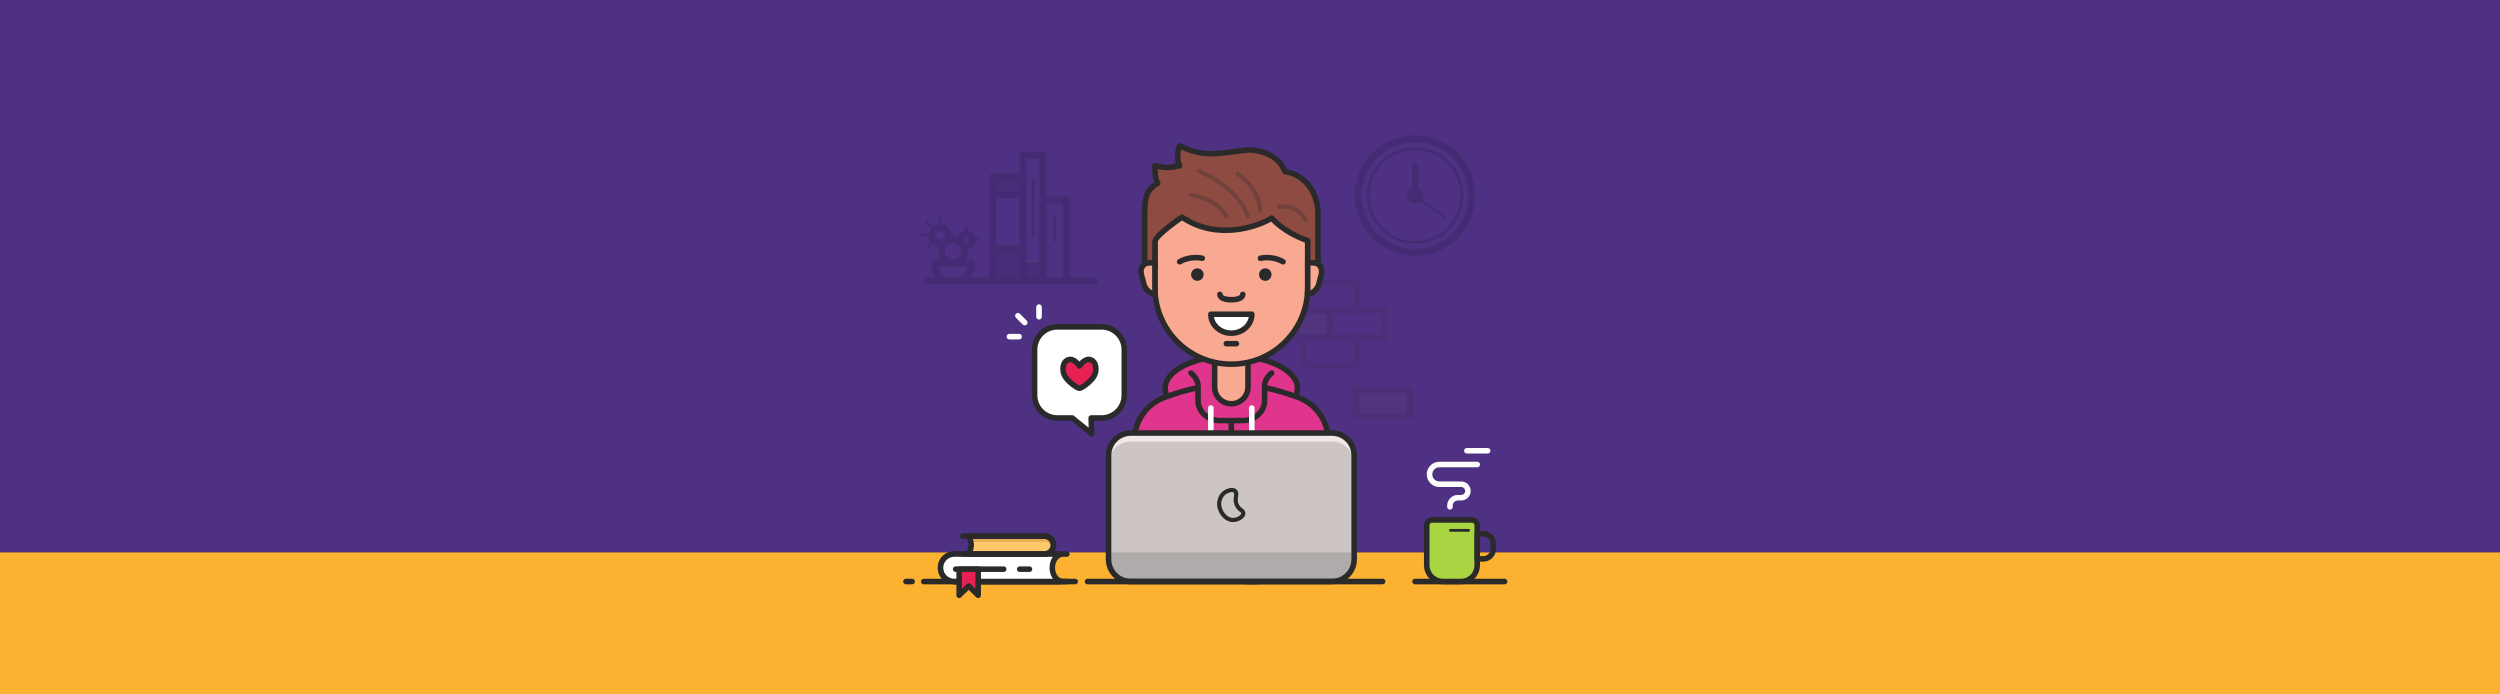 <?xml version="1.0" encoding="utf-8"?>
<!-- Generator: Adobe Illustrator 19.0.0, SVG Export Plug-In . SVG Version: 6.00 Build 0)  -->
<svg version="1.1" id="Layer_1" xmlns="http://www.w3.org/2000/svg" xmlns:xlink="http://www.w3.org/1999/xlink" x="0px" y="0px"
	 viewBox="1300 0 3600 1000" style="enable-background:new 1300 0 3600 1000;" xml:space="preserve">
<rect x="1300" y="0" width="3600" height="1000" fill="#333333" stroke="none"/>
<style type="text/css">
	.st0{fill:#4F3183;}
	.st1{fill:#FDB130;}
	.st2{fill:none;stroke:#2A2A2A;stroke-width:8;stroke-linecap:round;stroke-linejoin:round;stroke-miterlimit:10;}
	.st3{opacity:0.12;}
	.st4{fill:#515151;}
	.st5{fill:none;stroke:#2A2A2A;stroke-width:10;stroke-linecap:round;stroke-linejoin:round;stroke-miterlimit:10;}
	.st6{fill:#DF358D;}
	.st7{opacity:0.31;fill:#DF358D;enable-background:new    ;}
	
		.st8{opacity:0.31;fill:#DF358D;stroke:#DF358D;stroke-width:10;stroke-linecap:round;stroke-miterlimit:10;enable-background:new    ;}
	.st9{fill:#F9A991;}
	.st10{opacity:0.26;fill:#F9A991;enable-background:new    ;}
	.st11{fill:none;stroke:#FFFFFF;stroke-width:8;stroke-linecap:round;stroke-linejoin:round;stroke-miterlimit:10;}
	.st12{fill:#2A2A2A;}
	.st13{fill:#FFFFFF;}
	.st14{fill:#8E4B42;}
	.st15{opacity:0.3;}
	.st16{fill:none;stroke:#2A2A2A;stroke-width:6;stroke-linecap:round;stroke-linejoin:round;stroke-miterlimit:10;}
	.st17{fill:none;stroke:#452B73;stroke-width:10;stroke-linecap:round;stroke-linejoin:round;stroke-miterlimit:10;}
	.st18{fill:none;stroke:#452B73;stroke-width:4;stroke-linecap:round;stroke-linejoin:round;stroke-miterlimit:10;}
	.st19{fill:#452B73;}
	.st20{fill:none;stroke:#452B73;stroke-width:8;stroke-linecap:round;stroke-linejoin:round;stroke-miterlimit:10;}
	.st21{fill:#CDC5C3;}
	.st22{opacity:0.7;fill:#FFF7F5;enable-background:new    ;}
	.st23{fill:#AFABAA;}
	.st24{fill:#AAD543;}
	.st25{opacity:0.54;fill:#AAD543;enable-background:new    ;}
	.st26{fill:none;stroke:#FCFCFC;stroke-width:8;stroke-linecap:round;stroke-linejoin:round;stroke-miterlimit:10;}
	.st27{fill:none;stroke:#2A2A2A;stroke-width:4;stroke-linecap:round;stroke-linejoin:round;stroke-miterlimit:10;}
	.st28{fill:#482D78;}
	.st29{fill:#6F6C75;}
	.st30{fill:#D3D3D3;}
	.st31{fill:#E72153;}
	.st32{fill:#FFC86B;}
	.st33{fill:#E8AD56;}
</style>
<g id="Layer_1_1_">
	<rect id="XMLID_1591_" x="1300" class="st0" width="3600" height="795.5"/>
	<rect id="XMLID_1502_" x="1300" y="795.5" class="st1" width="3600" height="204.5"/>
	<line id="XMLID_1478_" class="st2" x1="3110.3" y1="837.4" x2="3095.9" y2="837.4"/>
</g>
<g id="Layer_4">
</g>
<g id="pat">
</g>
<g id="user">
</g>
<g id="Layer_5">
	<g id="XMLID_299_">
		<g id="XMLID_1583_" class="st3">
			<rect id="XMLID_1590_" x="3137.1" y="446.7" class="st4" width="78.6" height="39.3"/>
			<rect id="XMLID_1589_" x="3137.1" y="446.7" class="st5" width="78.6" height="39.3"/>
			<rect id="XMLID_1588_" x="3215.7" y="446.7" class="st5" width="78.6" height="39.3"/>
			<rect id="XMLID_1587_" x="3176.4" y="487.1" class="st5" width="78.6" height="39.3"/>
			<rect id="XMLID_1586_" x="3176.4" y="407.4" class="st5" width="78.6" height="39.3"/>
			<rect id="XMLID_1585_" x="3252.1" y="561.1" class="st4" width="78.6" height="39.3"/>
			<rect id="XMLID_1584_" x="3252.1" y="561.1" class="st5" width="78.6" height="39.3"/>
		</g>
		<g id="XMLID_1503_">
			<g id="XMLID_1560_">
				<ellipse id="XMLID_1582_" class="st6" cx="3073.1" cy="559" rx="95.3" ry="46.6"/>
				<path id="XMLID_1581_" class="st7" d="M3134.9,538.8c0,18-27.9,32.6-62.4,32.6c-34.4,0-62.4-14.6-62.4-32.6"/>
				<path id="XMLID_1580_" class="st7" d="M3073.1,536.4c19.8,0,38.5-4.8,55-13.4c-15.5-5.4-34.5-8.5-55-8.5s-39.5,3.2-55,8.5
					C3034.6,531.5,3053.3,536.4,3073.1,536.4z"/>
				<ellipse id="XMLID_1579_" class="st2" cx="3073.1" cy="559" rx="95.3" ry="46.6"/>
				<path id="XMLID_1578_" class="st6" d="M3212.8,695.4h-279.4v-60.7c0-28.6,18.3-54.1,45.4-63.2l12.6-4.3
					c53-17.9,110.4-17.9,163.4,0l12.6,4.3c27.1,9.2,45.4,34.6,45.4,63.2V695.4z"/>
				<path id="XMLID_1577_" class="st7" d="M3167.5,571.4l-12.6-4.3c-53-17.9-110.4-17.9-163.4,0l-12.6,4.3
					c-27.1,9.2-45.4,34.6-45.4,63.2v10.7c0-28.6,18.3-54.1,45.4-63.2l12.6-4.3c53-17.9,110.4-17.9,163.4,0l12.6,4.3
					c27.1,9.2,45.4,34.6,45.4,63.2v-10.7C3212.8,606,3194.6,580.6,3167.5,571.4z"/>
				<path id="XMLID_1576_" class="st2" d="M3212.8,695.4h-279.4v-60.7c0-28.6,18.3-54.1,45.4-63.2l12.6-4.3
					c53-17.9,110.4-17.9,163.4,0l12.6,4.3c27.1,9.2,45.4,34.6,45.4,63.2V695.4z"/>
				<path id="XMLID_1575_" class="st8" d="M3025.2,564.6v21.1c0,16,13.9,28.9,31.1,28.9h33.6c17.2,0,31.1-12.9,31.1-28.9v-21.1"/>
				<g id="XMLID_1572_">
					<path id="XMLID_1574_" class="st6" d="M3015,537.2c0,0,10.2,7.5,10.2,18.4v21.1c0,16,13.9,28.9,31.1,28.9h33.6
						c17.2,0,31.1-12.9,31.1-28.9v-21.1c0-10.9,10.2-18.4,10.2-18.4H3015z"/>
					<path id="XMLID_1573_" class="st2" d="M3015,537.2c0,0,10.2,7.5,10.2,18.4v21.1c0,16,13.9,28.9,31.1,28.9h33.6
						c17.2,0,31.1-12.9,31.1-28.9v-21.1c0-10.9,10.2-18.4,10.2-18.4"/>
				</g>
				<path id="XMLID_1569_" class="st9" d="M3073.1,581.4L3073.1,581.4c-13.3,0-24-10.7-24-24V504h48v53.4
					C3097.1,570.6,3086.4,581.4,3073.1,581.4z"/>
				<path id="XMLID_1566_" class="st10" d="M3049.1,534c7.8,1.6,15.8,2.4,24,2.4s16.2-0.8,24-2.4v-28h-48V534z"/>
				<path id="XMLID_1565_" class="st2" d="M3073.1,581.4L3073.1,581.4c-13.3,0-24-10.7-24-24V504h48v53.4
					C3097.1,570.6,3086.4,581.4,3073.1,581.4z"/>
				<g id="XMLID_1562_">
					<line id="XMLID_1564_" class="st11" x1="3043.6" y1="587.6" x2="3043.6" y2="628.3"/>
					<line id="XMLID_1563_" class="st11" x1="3102.6" y1="587.6" x2="3102.6" y2="645.4"/>
				</g>
				<line id="XMLID_1561_" class="st2" x1="3073.1" y1="609.5" x2="3073.1" y2="695.4"/>
			</g>
			<g id="XMLID_1504_">
				<g id="XMLID_1505_">
					<g id="XMLID_1534_">
						<path id="XMLID_1557_" class="st9" d="M3073.1,524.4L3073.1,524.4c-60.8,0-110-49.2-110-110V302.7h220v111.6
							C3183.1,475.1,3133.9,524.4,3073.1,524.4z"/>
						<path id="XMLID_1554_" class="st10" d="M3183.1,399.2v-96.5h-220v96.5l0.4-41.2c1.7-6,24.2-22.5,38.8-29.3
							c18.6,11.2,39.6,16.9,62.5,16.9c26,0,49.5-7.4,64.6-15.1c7.4,6.9,25.8,20.4,50.7,22.6L3183.1,399.2z"/>
						<path id="XMLID_1551_" class="st10" d="M3073.1,510.2L3073.1,510.2c-60.8,0-110-49.2-110-110v14.1c0,60.8,49.2,110,110,110
							l0,0c60.8,0,110-49.2,110-110v-14.1C3183.1,461,3133.9,510.2,3073.1,510.2z"/>
						<path id="XMLID_1548_" class="st10" d="M3089.6,421.9c0,4.3-5.4,7.7-16.5,7.7s-16.5-3.5-16.5-7.7c0,0,11.8,1.9,15.9,1.9
							C3076.6,423.8,3089.6,421.9,3089.6,421.9z"/>
						<path id="XMLID_1547_" class="st2" d="M3089.6,423.9c0,4.3-5.4,7.7-16.5,7.7s-16.5-3.5-16.5-7.7"/>
						<path id="XMLID_1546_" class="st2" d="M3073.1,524.4L3073.1,524.4c-60.8,0-110-49.2-110-110V302.7h220v111.6
							C3183.1,475.1,3133.9,524.4,3073.1,524.4z"/>
						<g id="XMLID_1539_">
							<g id="XMLID_1543_">
								<path id="XMLID_1545_" class="st2" d="M3031.2,371.9c-5-1.1-10.7-1.3-16.7-0.4s-11.4,2.9-15.8,5.4"/>
								<circle id="XMLID_1544_" class="st12" cx="3024.2" cy="395.4" r="9"/>
							</g>
							<g id="XMLID_1540_">
								<path id="XMLID_1542_" class="st2" d="M3115.1,371.9c5-1.1,10.7-1.3,16.7-0.4s11.4,2.9,15.8,5.4"/>
								<circle id="XMLID_1541_" class="st12" cx="3122" cy="395.4" r="9"/>
							</g>
						</g>
						<g id="XMLID_1535_">
							<path id="XMLID_1538_" class="st13" d="M3102.6,452.5c0,15.1-13.2,27.3-29.5,27.3s-29.5-12.2-29.5-27.3H3102.6z"/>
							<path id="XMLID_1537_" class="st2" d="M3102.6,452.5c0,15.1-13.2,27.3-29.5,27.3s-29.5-12.2-29.5-27.3H3102.6z"/>
							<line id="XMLID_1536_" class="st2" x1="3065.9" y1="494.9" x2="3080.4" y2="494.9"/>
						</g>
					</g>
					<g id="XMLID_1532_">
						<path id="XMLID_1533_" class="st14" d="M2948.3,306.7v78.5h14.8v-37.1c0-9.1,39-35.4,39-35.4c50.6,34.6,109.9,13.5,129.2,1.3
							c0,0,16.2,20.3,51.8,32.5v38.7h14.8v-78.5c0-24.2-14.6-54.7-47.7-59.7c-8.5-25-40.1-33-57.6-30.7c-45.8,6-61.5,9.3-93.9-6.3
							c-6.6,17.2,0,28.6,0,28.6c-13.6,2.4-15.3,4.4-35.6-0.1c0,8.2,0.4,20.5,4,25.2C2949.6,273.9,2948.3,287.6,2948.3,306.7z"/>
					</g>
					<g id="XMLID_1530_">
						<path id="XMLID_1531_" class="st2" d="M2948.3,306.7v78.5h14.8v-37.1c0-9.1,39-35.4,39-35.4c50.6,34.6,109.9,13.5,129.2,1.3
							c0,0,16.2,20.3,51.8,32.5v38.7h14.8v-78.5c0-24.2-14.6-54.7-47.7-59.7c-8.5-25-40.1-33-57.6-30.7c-45.8,6-61.5,9.3-93.9-6.3
							c-6.6,17.2,0,28.6,0,28.6c-13.6,2.4-15.3,4.4-35.6-0.1c0,8.2,0.4,20.5,4,25.2C2949.6,273.9,2948.3,287.6,2948.3,306.7z"/>
					</g>
					<g id="XMLID_1522_">
						<g id="XMLID_1525_">
							<g id="XMLID_332_">
								<path id="XMLID_333_" class="st9" d="M2963.1,414.4v-35.9h-8c-8.8,0-14,7.7-11.5,17l3.5,13.5c2,7.7,9,13.8,16.3,14.9
									C2963.3,420.7,2963.1,417.5,2963.1,414.4z"/>
							</g>
						</g>
						<g id="XMLID_1523_">
							<path id="XMLID_1524_" class="st2" d="M2963.1,414.4v-35.9h-8c-8.8,0-14,7.7-11.5,17l3.5,13.5c2,7.7,9,13.8,16.3,14.9
								C2963.3,420.7,2963.1,417.5,2963.1,414.4z"/>
						</g>
					</g>
					<g id="XMLID_1514_">
						<g id="XMLID_1517_">
							<g id="XMLID_329_">
								<path id="XMLID_330_" class="st9" d="M3183.1,414.4v-35.9h8c8.8,0,14,7.7,11.5,17l-3.5,13.5c-2,7.7-9,13.8-16.3,14.9
									C3182.9,420.7,3183.1,417.5,3183.1,414.4z"/>
							</g>
						</g>
						<g id="XMLID_1515_">
							<path id="XMLID_1516_" class="st2" d="M3183.1,414.4v-35.9h8c8.8,0,14,7.7,11.5,17l-3.5,13.5c-2,7.7-9,13.8-16.3,14.9
								C3182.9,420.7,3183.1,417.5,3183.1,414.4z"/>
						</g>
					</g>
					<g id="XMLID_1506_" class="st15">
						<g id="XMLID_1512_">
							<path id="XMLID_1513_" class="st16" d="M3015.2,280.9c0,0,36.9,4.1,50.7,30.8"/>
						</g>
						<g id="XMLID_1510_">
							<path id="XMLID_1511_" class="st16" d="M3026.2,246.3c0,0,56.4,21.7,70.9,65.3"/>
						</g>
						<g id="XMLID_1508_">
							<path id="XMLID_1509_" class="st16" d="M3082.6,250.3c0,0,30.4,19.9,32.4,52.9"/>
						</g>
						<path id="XMLID_1507_" class="st16" d="M3141.5,297.7c0,0,26.9-4.3,38.6,19.1"/>
					</g>
				</g>
			</g>
		</g>
		<g id="XMLID_1492_">
			<circle id="XMLID_1500_" class="st17" cx="3337.6" cy="281.7" r="81.9"/>
			<circle id="XMLID_1496_" class="st18" cx="3337.6" cy="281.7" r="67.5"/>
			<circle id="XMLID_1495_" class="st19" cx="3337.6" cy="281.7" r="11.4"/>
			<line id="XMLID_1494_" class="st20" x1="3337.6" y1="238.4" x2="3337.6" y2="270.3"/>
			<line id="XMLID_1493_" class="st18" x1="3381.6" y1="313.3" x2="3340.2" y2="284.3"/>
		</g>
		<g id="XMLID_1481_">
			<path id="XMLID_1489_" class="st21" d="M3218,837.4h-289.7c-17.7,0-32-14.3-32-32V655.6c0-17.7,14.3-32,32-32H3218
				c17.7,0,32,14.3,32,32v149.8C3250,823.1,3235.7,837.4,3218,837.4z"/>
			<path id="XMLID_1486_" class="st22" d="M3218,623.6h-289.7c-17.7,0-32,14.3-32,32v12.3c0-17.7,14.3-32,32-32H3218
				c17.7,0,32,14.3,32,32v-12.3C3250,637.9,3235.7,623.6,3218,623.6z"/>
			<path id="XMLID_1483_" class="st23" d="M2896.2,795.5v9.9c0,17.7,14.3,32,32,32h289.7c17.7,0,32-14.3,32-32v-9.9H2896.2z"/>
			<path id="XMLID_1482_" class="st2" d="M3218,837.4h-289.7c-17.7,0-32-14.3-32-32V655.6c0-17.7,14.3-32,32-32H3218
				c17.7,0,32,14.3,32,32v149.8C3250,823.1,3235.7,837.4,3218,837.4z"/>
		</g>
		<path id="XMLID_1480_" class="st16" d="M3080.7,726.5c-3.6-8.8,1.9-15.6-2-19.3c-3.4-3.2-10.8-1.1-15.2,2.1
			c-6.3,4.5-7.5,12-7.7,13.4c-1.7,12,7.9,25.6,19.1,26.1c7,0.3,15.1-4.5,15.5-9.2C3090.9,735,3083.9,734.4,3080.7,726.5z"/>
		<line id="XMLID_1479_" class="st2" x1="3337.6" y1="837.4" x2="3466.6" y2="837.4"/>
		<line id="XMLID_1477_" class="st2" x1="2866" y1="837.4" x2="3290.9" y2="837.4"/>
		<path id="XMLID_1460_" class="st24" d="M3403.7,837.4h-25.6c-13,0-23.6-10.6-23.6-23.6v-57.4c0-4.3,3.5-7.7,7.7-7.7h57.3
			c4.3,0,7.7,3.5,7.7,7.7v57.4C3427.2,826.9,3416.7,837.4,3403.7,837.4z"/>
		<path id="XMLID_1457_" class="st25" d="M3419.5,748.8h-29.4c4.3,0,7.7,3.5,7.7,7.7v57.4c0,12.4-9.6,22.5-21.7,23.5
			c0.6,0,1.2,0.1,1.9,0.1h25.6c13,0,23.6-10.6,23.6-23.6v-57.4C3427.2,752.2,3423.8,748.8,3419.5,748.8z"/>
		<path id="XMLID_1159_" class="st24" d="M3369.8,813.8v-57.4c0-4.3,3.5-7.7,7.7-7.7h-15.3c-4.3,0-7.7,3.5-7.7,7.7v57.4
			c0,13,10.6,23.6,23.6,23.6h15.3C3380.3,837.4,3369.8,826.9,3369.8,813.8z"/>
		<path id="XMLID_1158_" class="st2" d="M3403.7,837.4h-25.6c-13,0-23.6-10.6-23.6-23.6v-57.4c0-4.3,3.5-7.7,7.7-7.7h57.3
			c4.3,0,7.7,3.5,7.7,7.7v57.4C3427.2,826.9,3416.7,837.4,3403.7,837.4z"/>
		<path id="XMLID_1157_" class="st2" d="M3436.1,804.8h-8.8v-36.2h8.8c7.8,0,14.2,6.3,14.2,14.2v7.9
			C3450.2,798.4,3443.9,804.8,3436.1,804.8z"/>
		<path id="XMLID_1156_" class="st26" d="M3427.2,668.9h-54.5c-7.8,0-14.2,6.3-14.2,14.2l0,0c0,7.8,6.3,14.2,14.2,14.2h31.4
			c5.4,0,9.7,4.4,9.7,9.7l0,0c0,5.4-4.4,9.7-9.7,9.7h-4.7c-6.4,0-11.5,5.2-11.5,11.5v1.6"/>
		<line id="XMLID_1155_" class="st26" x1="3412.3" y1="649.1" x2="3442.2" y2="649.1"/>
		<line id="XMLID_1154_" class="st27" x1="3388.6" y1="763.7" x2="3414.8" y2="763.7"/>
		<g id="XMLID_1108_">
			<line id="XMLID_1153_" class="st17" x1="2634.9" y1="404.2" x2="2875.8" y2="404.2"/>
			<rect id="XMLID_1152_" x="2729.4" y="255.3" class="st28" width="44" height="25"/>
			<rect id="XMLID_1151_" x="2729.4" y="255.3" class="st17" width="44" height="25"/>
			<rect id="XMLID_1150_" x="2729.4" y="358.1" class="st28" width="44" height="46.1"/>
			<rect id="XMLID_1149_" x="2729.4" y="358.1" class="st17" width="44" height="46.1"/>
			<rect id="XMLID_1148_" x="2729.4" y="255.3" class="st17" width="44" height="148.9"/>
			<rect id="XMLID_1147_" x="2773.3" y="376.3" class="st29" width="28.5" height="27.9"/>
			<rect id="XMLID_1146_" x="2773.3" y="376.3" class="st28" width="28.5" height="27.9"/>
			<rect id="XMLID_1145_" x="2773.3" y="223.8" class="st17" width="28.5" height="180.4"/>
			<rect id="XMLID_1144_" x="2801.8" y="288.1" class="st17" width="34" height="116.1"/>
			<line id="XMLID_1143_" class="st18" x1="2787.6" y1="258.8" x2="2787.6" y2="338.8"/>
			<line id="XMLID_1142_" class="st18" x1="2818.8" y1="313" x2="2818.8" y2="346.5"/>
			<path id="XMLID_1141_" class="st17" d="M2645.9,378.8c0,0.4,0,0.8,0,1.2c0,10.7,6.3,19.9,15.4,24.2h22.5
				c9.1-4.2,15.4-13.5,15.4-24.2c0-0.4,0-0.8,0-1.2H2645.9z"/>
			<circle id="XMLID_1117_" class="st17" cx="2672.5" cy="361.9" r="16.9"/>
			<circle id="XMLID_1116_" class="st17" cx="2653.3" cy="338.8" r="11.4"/>
			<circle id="XMLID_1115_" class="st17" cx="2691.6" cy="345.5" r="8.7"/>
			<line id="XMLID_1114_" class="st18" x1="2653.3" y1="313" x2="2653.3" y2="327.4"/>
			<line id="XMLID_1113_" class="st18" x1="2691.6" y1="327.4" x2="2691.6" y2="337.5"/>
			<line id="XMLID_1112_" class="st18" x1="2708.6" y1="345" x2="2698.4" y2="345"/>
			<line id="XMLID_1111_" class="st18" x1="2627.7" y1="338.8" x2="2642.1" y2="338.8"/>
			<line id="XMLID_1110_" class="st18" x1="2634.9" y1="320.2" x2="2645" y2="330.4"/>
			<line id="XMLID_1109_" class="st18" x1="2637" y1="355.2" x2="2647.1" y2="345.1"/>
		</g>
		<line id="XMLID_1658_" class="st2" x1="2604.6" y1="837.4" x2="2613.5" y2="837.4"/>
		<line id="XMLID_1657_" class="st2" x1="2630.2" y1="837.4" x2="2848.3" y2="837.4"/>
		<g id="XMLID_1648_">
			<path id="XMLID_1656_" class="st2" d="M2836.3,837.4h-162.1c-11,0-19.8-8.9-19.8-19.8l0,0c0-11,8.9-19.8,19.8-19.8h162.1"/>
			<path id="XMLID_1655_" class="st30" d="M2674.2,797.7c-11,0-19.8,8.9-19.8,19.8l0,0c0,1.8,0.3,3.5,0.7,5.1
				c2.3-8.5,10-14.7,19.2-14.7h148.8v-10.2L2674.2,797.7L2674.2,797.7z"/>
			<path id="XMLID_1654_" class="st13" d="M2815.3,817.6c0-9,4.7-16.6,11-19v-0.8h-152.2c-11,0-19.8,8.9-19.8,19.8l0,0
				c0,11,8.9,19.8,19.8,19.8h152.2v-0.8C2820,834.2,2815.3,826.6,2815.3,817.6z"/>
			<path id="XMLID_1653_" class="st2" d="M2815.3,817.6c0-9,4.7-16.6,11-19v-0.8h-152.2c-11,0-19.8,8.9-19.8,19.8l0,0
				c0,11,8.9,19.8,19.8,19.8h152.2v-0.8C2820,834.2,2815.3,826.6,2815.3,817.6z"/>
			<line id="XMLID_1652_" class="st2" x1="2768.4" y1="819.6" x2="2782.4" y2="819.6"/>
			<line id="XMLID_1651_" class="st2" x1="2676.1" y1="819.6" x2="2745.3" y2="819.6"/>
			<polygon id="XMLID_1650_" class="st31" points="2708.6,857.2 2694.9,843.9 2681.2,857.2 2681.2,819.6 2708.6,819.6 			"/>
			<polygon id="XMLID_1649_" class="st2" points="2708.6,857.2 2694.9,843.9 2681.2,857.2 2681.2,819.6 2708.6,819.6 			"/>
		</g>
		<g id="XMLID_1475_">
			<path id="XMLID_1647_" class="st32" d="M2804.2,797.7h-108.8v-25.6h108.8c7.1,0,12.8,5.7,12.8,12.8l0,0
				C2817,792,2811.3,797.7,2804.2,797.7z"/>
			<path id="XMLID_1646_" class="st33" d="M2804.2,772.1h-108.8v8.1h108.8c5.7,0,10.5,3.7,12.1,8.8c0.4-1.3,0.7-2.6,0.7-4l0,0
				C2817,777.8,2811.3,772.1,2804.2,772.1z"/>
			<path id="XMLID_1645_" class="st2" d="M2804.2,797.7h-108.8c0,0,3.3-9.6,3.3-12.8s-3.3-12.8-3.3-12.8h108.8
				c7.1,0,12.8,5.7,12.8,12.8l0,0C2817,792,2811.3,797.7,2804.2,797.7z"/>
			<path id="XMLID_1644_" class="st2" d="M2686.5,772.1h117.7c7.1,0,12.8,5.7,12.8,12.8l0,0c0,7.1-5.7,12.8-12.8,12.8h-117.7"/>
			<path id="XMLID_1643_" class="st5" d="M2686.5,772.1"/>
			<path id="XMLID_1476_" class="st5" d="M2686.5,797.7"/>
		</g>
		<g id="XMLID_149_">
			<path id="XMLID_273_" class="st13" d="M2886.3,601.9h-15l0.6,22.6l-27.9-22.6h-21.5c-18,0-32.7-14.6-32.7-32.7v-65.8
				c0-18,14.6-32.7,32.7-32.7h63.8c18,0,32.7,14.6,32.7,32.7v65.8C2919,587.3,2904.3,601.9,2886.3,601.9z"/>
			<path id="XMLID_157_" class="st31" d="M2852.8,558.8c1,0.5,2.2,0.5,3.2,0c3-1.5,9.7-5.4,16.7-13.3c7.5-8.4,6.3-20.8,1.5-25.2
				c-9.9-8.9-19.8,6.7-19.8,6.7s-9.9-15.6-19.8-6.7c-4.8,4.4-6,16.7,1.5,25.2C2843.1,553.4,2849.8,557.3,2852.8,558.8z"/>
			<g id="XMLID_154_">
				<path id="XMLID_155_" class="st2" d="M2852.8,558.8c1,0.5,2.2,0.5,3.2,0c3-1.5,9.7-5.4,16.7-13.3c7.5-8.4,6.3-20.8,1.5-25.2
					c-9.9-8.9-19.8,6.7-19.8,6.7s-9.9-15.6-19.8-6.7c-4.8,4.4-6,16.7,1.5,25.2C2843.1,553.4,2849.8,557.3,2852.8,558.8z"/>
			</g>
			<path id="XMLID_153_" class="st2" d="M2886.3,601.9h-15l0.6,22.6l-27.9-22.6h-21.5c-18,0-32.7-14.6-32.7-32.7v-65.8
				c0-18,14.6-32.7,32.7-32.7h63.8c18,0,32.7,14.6,32.7,32.7v65.8C2919,587.3,2904.3,601.9,2886.3,601.9z"/>
			<line id="XMLID_152_" class="st11" x1="2753.6" y1="484.8" x2="2767.5" y2="484.8"/>
			<line id="XMLID_151_" class="st11" x1="2796.2" y1="456.1" x2="2796.2" y2="442.2"/>
			<line id="XMLID_150_" class="st11" x1="2775.6" y1="464.5" x2="2765.8" y2="454.7"/>
		</g>
	</g>
</g>
</svg>
